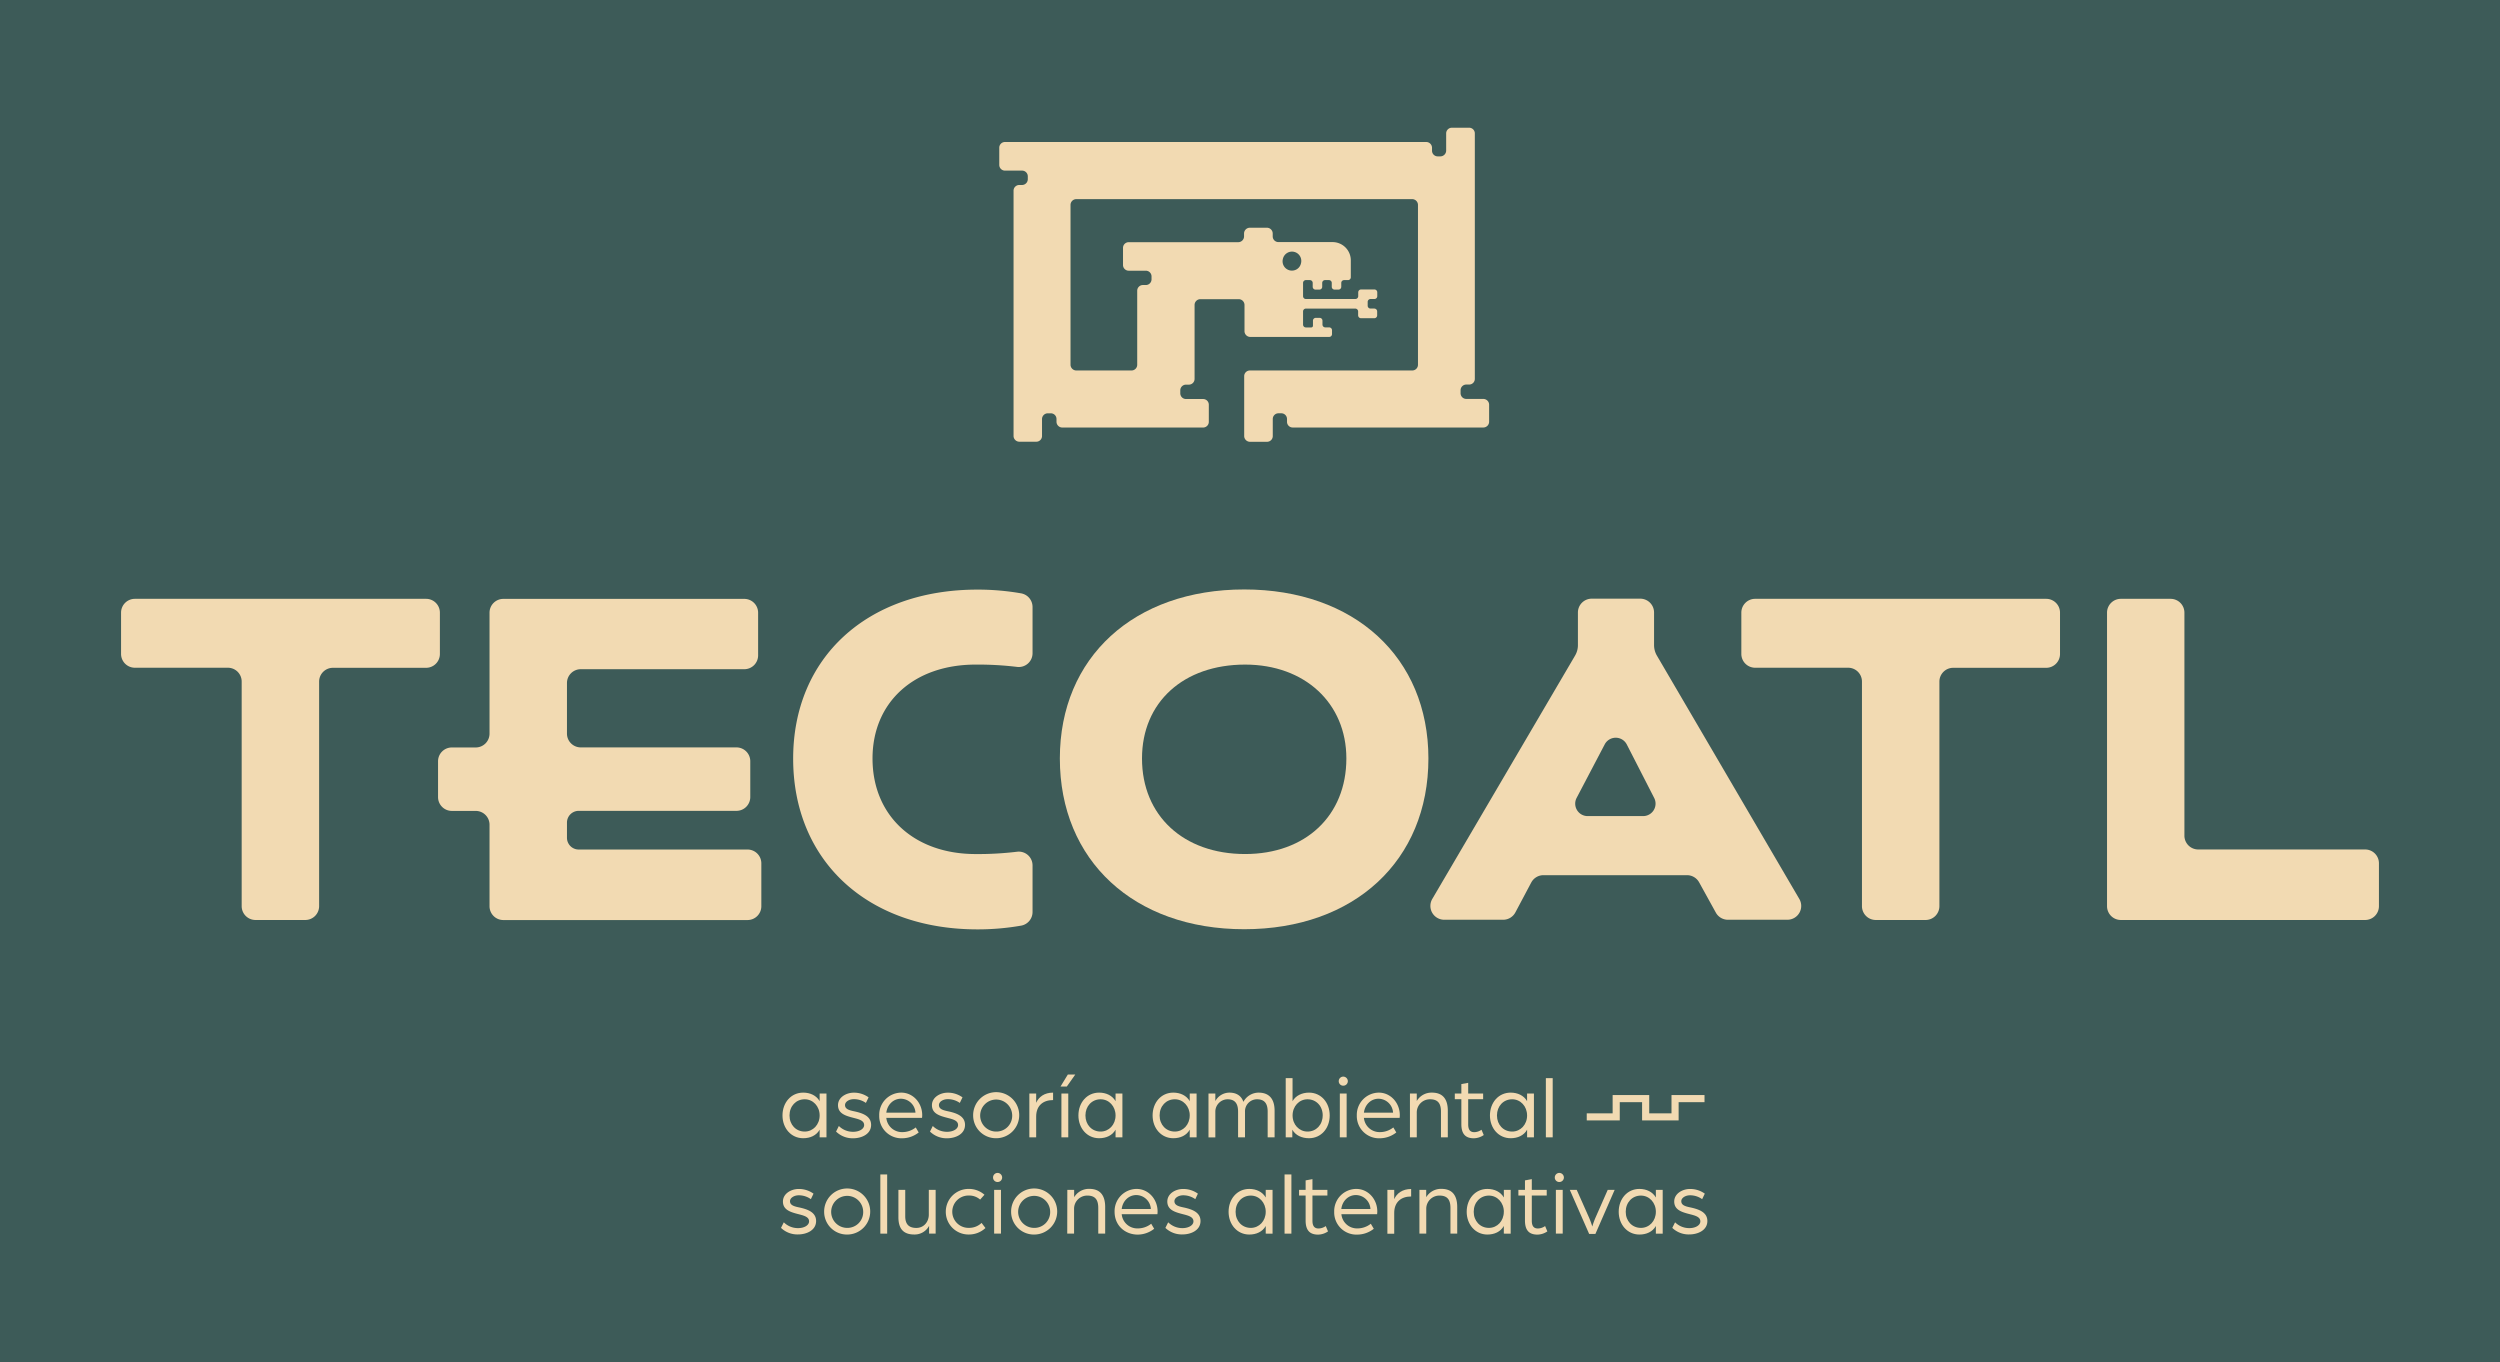 <svg id="Layer_1" data-name="Layer 1" xmlns="http://www.w3.org/2000/svg" viewBox="0 0 1288.39 702.1"><defs><style>.cls-1{fill:#3d5b58;}.cls-2{fill:#f2dab2;}</style></defs><rect class="cls-1" width="1288.39" height="702.1"/><path class="cls-2" d="M403.26,574.86c0-6.63,4.41-11.77,10.67-11.77,3.61,0,6.81,1.48,8.48,4.4v-3.94h3.52v22.58h-3.52v-3.94c-1.67,3-4.87,4.4-8.48,4.4C407.67,586.59,403.26,581.4,403.26,574.86Zm19.15,0c0-4.73-3.39-8.34-7.7-8.34-4.49,0-7.83,3.52-7.83,8.34s3.34,8.3,7.83,8.3C419,583.16,422.41,579.59,422.41,574.86Z"/><path class="cls-2" d="M430.87,583.16l1.44-2.88a10.27,10.27,0,0,0,7.37,3c3.11,0,5.66-1.44,5.66-3.47,0-2.37-2.74-3-5.47-3.71-4.18-1.07-8-2.23-8-6.54,0-4.08,4.27-6.44,8.07-6.44a12.73,12.73,0,0,1,7.69,2.41l-1.39,2.87a10.62,10.62,0,0,0-6.25-1.94c-2.32,0-4.5,1.29-4.5,3.05,0,2.23,2.5,2.74,5.14,3.3,4.08.92,8.3,2.45,8.3,6.9,0,4.78-4.87,6.91-9.27,6.91A12.18,12.18,0,0,1,430.87,583.16Z"/><path class="cls-2" d="M453.11,574.86a11.44,11.44,0,0,1,11.36-11.77c6,0,10.8,5.19,10.8,11.63a13.21,13.21,0,0,1-.1,1.39h-18.4a8.09,8.09,0,0,0,8.21,7.33,11.08,11.08,0,0,0,6.95-2.41l1.53,2.59a13.81,13.81,0,0,1-8.53,3A11.44,11.44,0,0,1,453.11,574.86Zm18.68-1.43a7.59,7.59,0,0,0-7.51-7.19c-3.84,0-7,3-7.51,7.19Z"/><path class="cls-2" d="M479.28,583.16l1.44-2.88a10.27,10.27,0,0,0,7.37,3c3.11,0,5.66-1.44,5.66-3.47,0-2.37-2.74-3-5.47-3.71-4.17-1.07-8-2.23-8-6.54,0-4.08,4.26-6.44,8.06-6.44a12.71,12.71,0,0,1,7.69,2.41l-1.39,2.87a10.62,10.62,0,0,0-6.25-1.94c-2.32,0-4.5,1.29-4.5,3.05,0,2.23,2.5,2.74,5.15,3.3,4.07.92,8.29,2.45,8.29,6.9,0,4.78-4.86,6.91-9.27,6.91A12.18,12.18,0,0,1,479.28,583.16Z"/><path class="cls-2" d="M501.52,574.86a11.87,11.87,0,1,1,11.87,11.73A11.72,11.72,0,0,1,501.52,574.86Zm20.12,0a8.25,8.25,0,1,0-8.25,8.3A8.12,8.12,0,0,0,521.64,574.86Z"/><path class="cls-2" d="M530.48,563.55H534v4.78c1.3-3,4.22-5.24,8.71-5.24v3.84c-5.28,0-8.71,3-8.71,8.49v10.71h-3.52Z"/><path class="cls-2" d="M550.31,553.77h3.84l-4.35,6.17h-3.25Zm-3.3,9.78h3.53v22.58H547Z"/><path class="cls-2" d="M555.77,574.86c0-6.63,4.4-11.77,10.66-11.77,3.62,0,6.81,1.48,8.48,4.4v-3.94h3.53v22.58h-3.53v-3.94c-1.67,3-4.86,4.4-8.48,4.4C560.17,586.59,555.77,581.4,555.77,574.86Zm19.14,0c0-4.73-3.38-8.34-7.69-8.34-4.5,0-7.83,3.52-7.83,8.34s3.33,8.3,7.83,8.3C571.53,583.16,574.91,579.59,574.91,574.86Z"/><path class="cls-2" d="M594,574.86c0-6.63,4.4-11.77,10.66-11.77,3.61,0,6.81,1.48,8.48,4.4v-3.94h3.53v22.58h-3.53v-3.94c-1.67,3-4.87,4.4-8.48,4.4C598.39,586.59,594,581.4,594,574.86Zm19.14,0c0-4.73-3.38-8.34-7.69-8.34-4.5,0-7.84,3.52-7.84,8.34s3.34,8.3,7.84,8.3C609.75,583.16,613.13,579.59,613.13,574.86Z"/><path class="cls-2" d="M622.8,563.55h3.53v3.9a8.27,8.27,0,0,1,7.23-4.36c3.61,0,6.16,1.57,7.23,4.77a8.91,8.91,0,0,1,7.79-4.77c5.42,0,8.29,3.15,8.29,9.36v13.68H653.3V572.91c0-3.84-1.34-6.39-5.47-6.39a6.2,6.2,0,0,0-6.21,6.44v13.17h-3.57V572.91c0-3.84-1.34-6.39-5.42-6.39a6.4,6.4,0,0,0-6.3,6.63v13H622.8Z"/><path class="cls-2" d="M666,582.19v3.94H662.6v-30.5h3.52v11.86c1.67-2.92,4.92-4.4,8.48-4.4,6.26,0,10.67,5.14,10.67,11.77s-4.41,11.73-10.67,11.73C670.94,586.59,667.65,585.15,666,582.19Zm15.67-7.33c0-4.82-3.34-8.34-7.83-8.34-4.31,0-7.7,3.61-7.7,8.34s3.39,8.3,7.7,8.3C678.31,583.16,681.65,579.64,681.65,574.86Z"/><path class="cls-2" d="M689.93,557.2a2.33,2.33,0,0,1,2.32-2.36,2.36,2.36,0,0,1,2.36,2.36,2.33,2.33,0,0,1-2.36,2.32A2.3,2.3,0,0,1,689.93,557.2Zm.56,6.35H694v22.58h-3.52Z"/><path class="cls-2" d="M699.24,574.86a11.45,11.45,0,0,1,11.36-11.77c6,0,10.8,5.19,10.8,11.63,0,.65-.09,1.35-.09,1.39H702.9a8.09,8.09,0,0,0,8.21,7.33,11.08,11.08,0,0,0,6.95-2.41l1.53,2.59a13.81,13.81,0,0,1-8.53,3A11.44,11.44,0,0,1,699.24,574.86Zm18.68-1.43a7.59,7.59,0,0,0-7.51-7.19c-3.84,0-7,3-7.51,7.19Z"/><path class="cls-2" d="M726.62,563.55h3.52v3.85a8.82,8.82,0,0,1,7.84-4.31c5.65,0,8.16,3.43,8.16,9.36v13.68h-3.53V572.91c0-4.17-1.53-6.39-5.61-6.39a6.77,6.77,0,0,0-6.86,6.91v12.7h-3.52Z"/><path class="cls-2" d="M753.12,579.36V566.47h-3.38v-2.92h3.38v-4.87l3.52-.64v5.51h7.7v2.92h-7.7v13c0,3.11,1.35,4,3.16,4a6.71,6.71,0,0,0,3.7-1.25l1.16,2.73a9.29,9.29,0,0,1-5.19,1.67C755.49,586.59,753.12,584.64,753.12,579.36Z"/><path class="cls-2" d="M767.85,574.86c0-6.63,4.41-11.77,10.66-11.77,3.62,0,6.82,1.48,8.48,4.4v-3.94h3.53v22.58H787v-3.94c-1.66,3-4.86,4.4-8.48,4.4C772.26,586.59,767.85,581.4,767.85,574.86Zm19.14,0c0-4.73-3.38-8.34-7.69-8.34-4.5,0-7.83,3.52-7.83,8.34s3.33,8.3,7.83,8.3C783.61,583.16,787,579.59,787,574.86Z"/><path class="cls-2" d="M796.67,555.63h3.52v30.5h-3.52Z"/><path class="cls-2" d="M402.5,632.8l1.44-2.88a10.27,10.27,0,0,0,7.36,3c3.11,0,5.66-1.44,5.66-3.48,0-2.36-2.74-3-5.47-3.71-4.17-1.06-8-2.22-8-6.53,0-4.08,4.26-6.45,8.06-6.45a12.83,12.83,0,0,1,7.7,2.41L417.89,618a10.66,10.66,0,0,0-6.26-2c-2.32,0-4.5,1.3-4.5,3.06,0,2.23,2.51,2.74,5.15,3.29,4.08.93,8.3,2.46,8.3,6.91,0,4.77-4.87,6.91-9.28,6.91A12.18,12.18,0,0,1,402.5,632.8Z"/><path class="cls-2" d="M424.73,624.5a11.87,11.87,0,1,1,11.87,11.73A11.73,11.73,0,0,1,424.73,624.5Zm20.12,0a8.25,8.25,0,1,0-8.25,8.3A8.12,8.12,0,0,0,444.85,624.5Z"/><path class="cls-2" d="M453.69,605.26h3.52v30.5h-3.52Z"/><path class="cls-2" d="M463,627.28V613.19h3.52v13.63c0,4.21,2,6,5.71,6,4.07,0,6.44-3.34,6.44-6.82V613.19h3.52v22.57h-3.38v-4a8.42,8.42,0,0,1-7.6,4.45C465.64,636.23,463,633.31,463,627.28Z"/><path class="cls-2" d="M487.42,624.5a11.72,11.72,0,0,1,11.86-11.78,12.07,12.07,0,0,1,8.07,3l-2.23,2.5a8.4,8.4,0,0,0-5.79-2.09,8.33,8.33,0,1,0,.09,16.65,9.12,9.12,0,0,0,6.44-2.55l2,2.64a12.44,12.44,0,0,1-8.62,3.34A11.68,11.68,0,0,1,487.42,624.5Z"/><path class="cls-2" d="M511.78,606.84a2.34,2.34,0,0,1,2.32-2.37,2.37,2.37,0,0,1,2.36,2.37,2.32,2.32,0,0,1-2.36,2.31A2.29,2.29,0,0,1,511.78,606.84Zm.56,6.35h3.52v22.57h-3.52Z"/><path class="cls-2" d="M521.09,624.5A11.87,11.87,0,1,1,533,636.23,11.73,11.73,0,0,1,521.09,624.5Zm20.12,0a8.25,8.25,0,1,0-8.25,8.3A8.12,8.12,0,0,0,541.21,624.5Z"/><path class="cls-2" d="M550.05,613.19h3.52V617a8.83,8.83,0,0,1,7.83-4.31c5.66,0,8.16,3.43,8.16,9.37v13.67H566V622.55c0-4.17-1.53-6.4-5.61-6.4a6.77,6.77,0,0,0-6.86,6.91v12.7h-3.52Z"/><path class="cls-2" d="M574.41,624.5a11.45,11.45,0,0,1,11.36-11.78c6,0,10.8,5.2,10.8,11.64,0,.65-.09,1.34-.09,1.39h-18.4a8.06,8.06,0,0,0,8.2,7.32,11.08,11.08,0,0,0,7-2.41l1.53,2.6a13.8,13.8,0,0,1-8.52,3C579.84,636.23,574.41,631.64,574.41,624.5Zm18.69-1.44a7.6,7.6,0,0,0-7.51-7.18c-3.85,0-7,3-7.51,7.18Z"/><path class="cls-2" d="M600.59,632.8l1.44-2.88a10.31,10.31,0,0,0,7.37,3c3.1,0,5.65-1.44,5.65-3.48,0-2.36-2.73-3-5.47-3.71-4.17-1.06-8-2.22-8-6.53,0-4.08,4.26-6.45,8.07-6.45a12.82,12.82,0,0,1,7.69,2.41L616,618a10.66,10.66,0,0,0-6.26-2c-2.32,0-4.49,1.3-4.49,3.06,0,2.23,2.5,2.74,5.14,3.29,4.08.93,8.3,2.46,8.3,6.91,0,4.77-4.87,6.91-9.27,6.91A12.18,12.18,0,0,1,600.59,632.8Z"/><path class="cls-2" d="M633.16,624.5c0-6.63,4.4-11.78,10.66-11.78,3.61,0,6.81,1.49,8.48,4.41v-3.94h3.52v22.57H652.3v-3.94c-1.67,3-4.87,4.41-8.48,4.41C637.56,636.23,633.16,631,633.16,624.5Zm19.14,0c0-4.73-3.38-8.35-7.69-8.35-4.5,0-7.84,3.53-7.84,8.35s3.34,8.3,7.84,8.3C648.92,632.8,652.3,629.23,652.3,624.5Z"/><path class="cls-2" d="M662,605.26h3.53v30.5H662Z"/><path class="cls-2" d="M672.86,629V616.11h-3.38v-2.92h3.38v-4.87l3.52-.65v5.52h7.7v2.92h-7.7v13c0,3.1,1.35,4,3.15,4a6.72,6.72,0,0,0,3.71-1.25l1.16,2.74a9.29,9.29,0,0,1-5.19,1.67C675.22,636.23,672.86,634.28,672.86,629Z"/><path class="cls-2" d="M687.59,624.5A11.44,11.44,0,0,1,699,612.72c6,0,10.8,5.2,10.8,11.64a13.49,13.49,0,0,1-.1,1.39h-18.4a8.07,8.07,0,0,0,8.21,7.32,11.12,11.12,0,0,0,6.95-2.41l1.53,2.6a13.81,13.81,0,0,1-8.53,3A11.44,11.44,0,0,1,687.59,624.5Zm18.68-1.44a7.59,7.59,0,0,0-7.51-7.18c-3.85,0-7,3-7.51,7.18Z"/><path class="cls-2" d="M715,613.19h3.52V618c1.3-3,4.22-5.24,8.72-5.24v3.85c-5.29,0-8.72,3-8.72,8.48v10.71H715Z"/><path class="cls-2" d="M731.51,613.19H735V617a8.83,8.83,0,0,1,7.83-4.31c5.66,0,8.16,3.43,8.16,9.37v13.67H747.5V622.55c0-4.17-1.53-6.4-5.61-6.4a6.77,6.77,0,0,0-6.86,6.91v12.7h-3.52Z"/><path class="cls-2" d="M755.87,624.5c0-6.63,4.41-11.78,10.67-11.78,3.61,0,6.81,1.49,8.48,4.41v-3.94h3.52v22.57H775v-3.94c-1.67,3-4.87,4.41-8.48,4.41C760.28,636.23,755.87,631,755.87,624.5Zm19.15,0c0-4.73-3.39-8.35-7.7-8.35-4.49,0-7.83,3.53-7.83,8.35s3.34,8.3,7.83,8.3C771.63,632.8,775,629.23,775,624.5Z"/><path class="cls-2" d="M785.9,629V616.11h-3.39v-2.92h3.39v-4.87l3.52-.65v5.52h7.69v2.92h-7.69v13c0,3.1,1.34,4,3.15,4a6.72,6.72,0,0,0,3.71-1.25l1.16,2.74a9.32,9.32,0,0,1-5.19,1.67C788.26,636.23,785.9,634.28,785.9,629Z"/><path class="cls-2" d="M801.27,606.84a2.35,2.35,0,0,1,2.32-2.37,2.38,2.38,0,0,1,2.37,2.37,2.33,2.33,0,0,1-2.37,2.31A2.29,2.29,0,0,1,801.27,606.84Zm.56,6.35h3.52v22.57h-3.52Z"/><path class="cls-2" d="M809,613.19h3.57l6.4,14.41a39.83,39.83,0,0,1,1.62,4.5,42.22,42.22,0,0,1,1.62-4.5l6.35-14.41h3.57l-9.92,22.71h-3.24Z"/><path class="cls-2" d="M834.21,624.5c0-6.63,4.41-11.78,10.66-11.78,3.62,0,6.82,1.49,8.49,4.41v-3.94h3.52v22.57h-3.52v-3.94c-1.67,3-4.87,4.41-8.49,4.41C838.62,636.23,834.21,631,834.21,624.5Zm19.15,0c0-4.73-3.39-8.35-7.7-8.35-4.49,0-7.83,3.53-7.83,8.35s3.34,8.3,7.83,8.3C850,632.8,853.36,629.23,853.36,624.5Z"/><path class="cls-2" d="M861.82,632.8l1.44-2.88a10.31,10.31,0,0,0,7.37,3c3.11,0,5.65-1.44,5.65-3.48,0-2.36-2.73-3-5.46-3.71-4.18-1.06-8-2.22-8-6.53,0-4.08,4.27-6.45,8.07-6.45a12.82,12.82,0,0,1,7.69,2.41L877.21,618a10.63,10.63,0,0,0-6.25-2c-2.32,0-4.5,1.3-4.5,3.06,0,2.23,2.5,2.74,5.14,3.29,4.08.93,8.3,2.46,8.3,6.91,0,4.77-4.87,6.91-9.27,6.91A12.18,12.18,0,0,1,861.82,632.8Z"/><polygon class="cls-2" points="817.74 577.41 817.74 573.77 831.08 573.77 831.08 564.34 849.94 564.34 849.94 573.77 861.42 573.77 861.42 564.34 878.43 564.34 878.43 568.01 865.09 568.01 865.09 577.41 846.26 577.41 846.26 568.01 834.75 568.01 834.75 577.41 817.74 577.41"/><path class="cls-2" d="M62.39,315.73V337a7.12,7.12,0,0,0,7.12,7.12h47.92a7.12,7.12,0,0,1,7.12,7.12V467a7.12,7.12,0,0,0,7.12,7.12h25.67a7.12,7.12,0,0,0,7.12-7.12V351.28a7.12,7.12,0,0,1,7.12-7.12h48A7.12,7.12,0,0,0,226.7,337V315.73a7.12,7.12,0,0,0-7.12-7.12H69.51A7.12,7.12,0,0,0,62.39,315.73Z"/><path class="cls-2" d="M292.19,431.71v-7.77a6.05,6.05,0,0,1,6.05-6.06h81.3a7.12,7.12,0,0,0,7.12-7.12V392.3a7.12,7.12,0,0,0-7.12-7.12H299.31a7.12,7.12,0,0,1-7.12-7.12V352a7.12,7.12,0,0,1,7.12-7.12h84.27a7.12,7.12,0,0,0,7.12-7.12v-22a7.12,7.12,0,0,0-7.12-7.12H259.4a7.12,7.12,0,0,0-7.12,7.12v62.33a7.12,7.12,0,0,1-7.12,7.12H232.87a7.12,7.12,0,0,0-7.12,7.12v18.46a7.12,7.12,0,0,0,7.12,7.12h12.29a7.12,7.12,0,0,1,7.12,7.12v42a7.12,7.12,0,0,0,7.12,7.12H385.24a7.12,7.12,0,0,0,7.12-7.12v-22.1a7.12,7.12,0,0,0-7.12-7.12h-87A6.05,6.05,0,0,1,292.19,431.71Z"/><path class="cls-2" d="M502.79,342.5a168.65,168.65,0,0,1,21.34,1.19,7.09,7.09,0,0,0,8-7v-23.9a7.15,7.15,0,0,0-5.89-7,128.55,128.55,0,0,0-22.54-1.93c-56.77,0-94.94,35-94.94,87.1,0,52.58,38.17,88,94.94,88a129.26,129.26,0,0,0,22.61-1.94,7.13,7.13,0,0,0,5.82-7V446a7.09,7.09,0,0,0-8-7.05,166.81,166.81,0,0,1-21.34,1.19c-31.75,0-53.13-19.79-53.13-49.25C449.66,361.9,471,342.5,502.79,342.5Z"/><path class="cls-2" d="M641.2,303.78c-56.78,0-95,35-95,87.1,0,52.58,38.17,88,95,88s94.94-35.4,94.94-88C736.14,338.78,698,303.78,641.2,303.78Zm.48,136.35c-31.76,0-53.14-19.79-53.14-49.25,0-29,21.38-48.38,53.14-48.38,30.72,0,52.18,19.87,52.18,48.38C693.86,420.34,672.87,440.13,641.68,440.13Z"/><path class="cls-2" d="M852.43,332.48V315.65a7.12,7.12,0,0,0-7.12-7.12h-25a7.12,7.12,0,0,0-7.12,7.12v16.82a10.66,10.66,0,0,1-1.47,5.4L738.12,463.3A7.13,7.13,0,0,0,744.26,474h30.41a7.13,7.13,0,0,0,6.29-3.79l8.18-15.4a7.12,7.12,0,0,1,6.28-3.78h74a7.11,7.11,0,0,1,6.23,3.68l8.61,15.6a7.12,7.12,0,0,0,6.24,3.69h30.65a7.12,7.12,0,0,0,6.14-10.72L853.89,337.87A10.77,10.77,0,0,1,852.43,332.48Zm-39.9,78.71L827,383.62a6.41,6.41,0,0,1,11.38.06l14.12,27.56a6.42,6.42,0,0,1-5.7,9.34H818.2A6.41,6.41,0,0,1,812.53,411.19Z"/><path class="cls-2" d="M897.41,315.73V337a7.12,7.12,0,0,0,7.12,7.12h47.92a7.12,7.12,0,0,1,7.12,7.12V467a7.12,7.12,0,0,0,7.12,7.12h25.67a7.12,7.12,0,0,0,7.12-7.12V351.28a7.12,7.12,0,0,1,7.12-7.12h47.92a7.12,7.12,0,0,0,7.12-7.12V315.73a7.12,7.12,0,0,0-7.12-7.12h-150A7.12,7.12,0,0,0,897.41,315.73Z"/><path class="cls-2" d="M1125.75,430.64V315.73a7.12,7.12,0,0,0-7.12-7.12H1093a7.13,7.13,0,0,0-7.13,7.12V467a7.12,7.12,0,0,0,7.13,7.12h125.83A7.11,7.11,0,0,0,1226,467v-22.1a7.12,7.12,0,0,0-7.12-7.12h-86A7.12,7.12,0,0,1,1125.75,430.64Z"/><path class="cls-2" d="M764.47,205.59h-8.82a2.94,2.94,0,0,1-2.93-3v-1.48a2.94,2.94,0,0,1,2.93-2.93h1.48a2.92,2.92,0,0,0,2.93-2.93l0-126.5a2.93,2.93,0,0,0-3-2.93h-8.83a2.94,2.94,0,0,0-2.94,2.93v8.84a3,3,0,0,1-3,3H741A2.93,2.93,0,0,1,738,77.66V76.18a3,3,0,0,0-3-3H517.91a2.93,2.93,0,0,0-2.93,3V85a2.94,2.94,0,0,0,2.93,2.93h8.83a2.94,2.94,0,0,1,2.94,2.93v1.48a3,3,0,0,1-2.94,3h-1.47a2.94,2.94,0,0,0-2.93,2.93V224.69a3,3,0,0,0,2.95,2.95h8.79a2.93,2.93,0,0,0,2.93-2.93v-8.83A3,3,0,0,1,540,213h1.47a2.92,2.92,0,0,1,3,2.93v1.45a3,3,0,0,0,3,2.95h72.57a2.93,2.93,0,0,0,2.93-2.93v-8.81a2.93,2.93,0,0,0-2.93-2.95h-8.84a2.94,2.94,0,0,1-2.93-3v-1.48a2.94,2.94,0,0,1,2.93-2.93h1.5a2.94,2.94,0,0,0,2.93-2.93l0-38.17a3,3,0,0,1,3-2.95h19.78a3,3,0,0,1,2.95,2.95v13.56a3,3,0,0,0,3,2.95H685a1.46,1.46,0,0,0,1.46-1.46v-2a1.46,1.46,0,0,0-1.46-1.46h-2a1.45,1.45,0,0,1-1.46-1.45v-2a1.45,1.45,0,0,0-1.45-1.46h-2a1.45,1.45,0,0,0-1.45,1.46v2.6a.88.88,0,0,1-.89.88H673a1.45,1.45,0,0,1-1.46-1.45l0-6.8a1.45,1.45,0,0,1,1.45-1.46h25.47a1.47,1.47,0,0,1,1.46,1.46v2a1.5,1.5,0,0,0,1.49,1.5h6.86a1.48,1.48,0,0,0,1.46-1.5v-2a1.48,1.48,0,0,0-1.48-1.48h-1.93a1.46,1.46,0,0,1-1.48-1.45v-2a1.48,1.48,0,0,1,1.48-1.47h2a1.46,1.46,0,0,0,1.46-1.46v-2a1.46,1.46,0,0,0-1.46-1.46h-6.86a1.47,1.47,0,0,0-1.49,1.46v2a1.47,1.47,0,0,1-1.46,1.46H673a1.46,1.46,0,0,1-1.46-1.46V145.8a1.45,1.45,0,0,1,1.46-1.45h2.05a1.46,1.46,0,0,1,1.46,1.45v2a1.45,1.45,0,0,0,1.45,1.45h2a1.45,1.45,0,0,0,1.45-1.45v-2a1.45,1.45,0,0,1,1.46-1.45h2a1.45,1.45,0,0,1,1.46,1.45v2a1.45,1.45,0,0,0,1.45,1.45h2a1.45,1.45,0,0,0,1.45-1.45v-2a1.46,1.46,0,0,1,1.46-1.45h2a1.46,1.46,0,0,0,1.46-1.46v-8.71a9.42,9.42,0,0,0-9.42-9.42H658.83a2.94,2.94,0,0,1-2.93-2.93v-1.47a3,3,0,0,0-2.95-3h-8.82a3,3,0,0,0-3,3v1.45a3,3,0,0,1-2.95,3H581.68a2.94,2.94,0,0,0-2.93,2.93v8.84a2.94,2.94,0,0,0,2.93,2.93h8.83a2.94,2.94,0,0,1,2.94,2.93v1.52a2.94,2.94,0,0,1-2.94,2.93H589a2.94,2.94,0,0,0-2.93,2.93V188a2.94,2.94,0,0,1-2.94,2.93H554.7a3,3,0,0,1-3-2.95V105.62a3,3,0,0,1,3-3H727.76a3,3,0,0,1,3,3V188a2.94,2.94,0,0,1-2.94,2.93H644.13a2.93,2.93,0,0,0-2.93,2.93v30.87a3,3,0,0,0,2.95,2.95H653a2.94,2.94,0,0,0,2.93-2.93v-8.83a2.94,2.94,0,0,1,2.93-2.93h1.47a2.94,2.94,0,0,1,2.94,2.93v1.47a2.93,2.93,0,0,0,2.93,2.93h98.28a3,3,0,0,0,2.95-2.95v-8.79A3,3,0,0,0,764.47,205.59ZM661.14,133.46a4.8,4.8,0,1,1,9.29,2.39,4.67,4.67,0,0,1-3.47,3.47A4.8,4.8,0,0,1,661.14,133.46Z"/></svg>